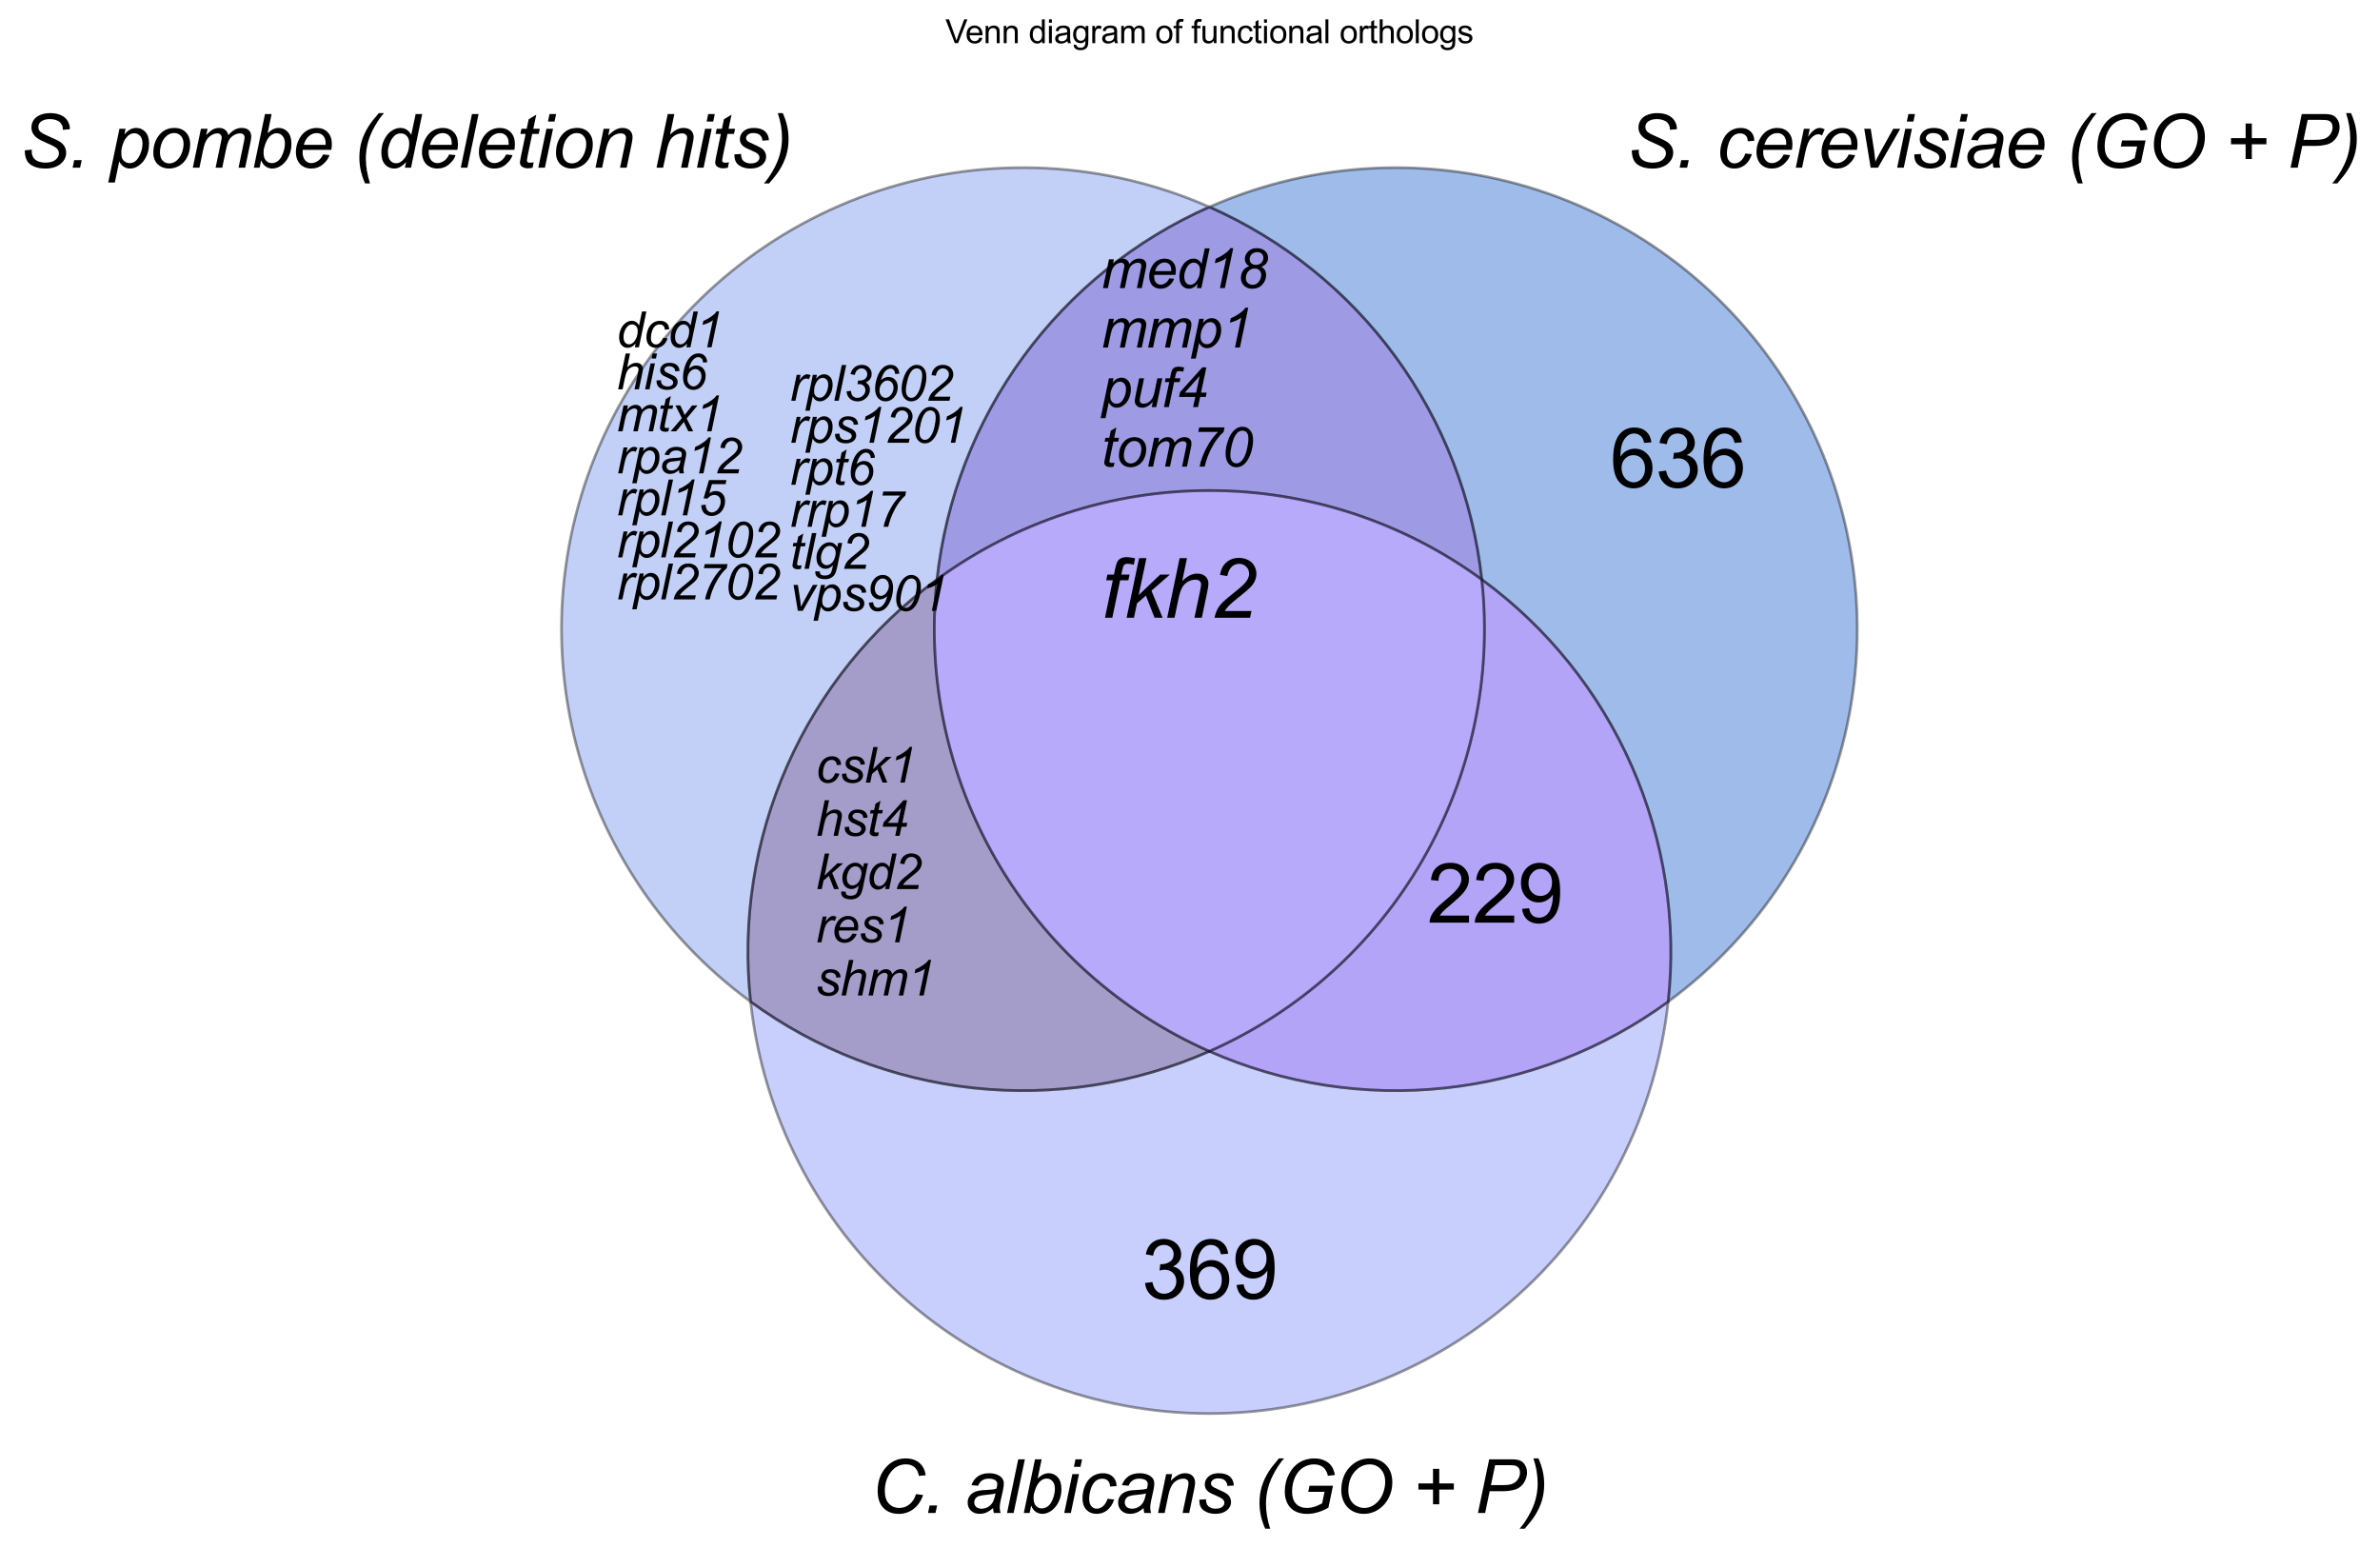 <?xml version="1.0" encoding="utf-8" standalone="no"?>
<!DOCTYPE svg PUBLIC "-//W3C//DTD SVG 1.1//EN"
  "http://www.w3.org/Graphics/SVG/1.1/DTD/svg11.dtd">
<svg xmlns:xlink="http://www.w3.org/1999/xlink" width="878.214pt" height="571.143pt" viewBox="0 0 878.214 571.143" xmlns="http://www.w3.org/2000/svg" version="1.1">
 <defs>
  <style type="text/css">*{stroke-linejoin: round; stroke-linecap: butt}</style>
 </defs>
 <g id="figure_1">
  <g id="patch_1">
   <path d="M 0 571.143 
L 878.214 571.143 
L 878.214 0 
L 0 0 
z
" style="fill: #ffffff"/>
  </g>
  <g id="axes_1">
   <g id="patch_2">
    <path d="M 446.26 76.376 
C 407.858 59.417 364.51 57.244 324.605 70.277 
C 284.7 83.309 250.99 110.649 230 147.004 
C 209.011 183.359 202.189 226.223 210.855 267.298 
C 219.52 308.373 243.077 344.827 276.964 369.605 
C 273.75 339.889 278.415 309.845 290.49 282.503 
C 302.564 255.162 321.627 231.476 345.754 213.834 
C 348.968 184.119 359.95 155.767 377.591 131.64 
C 395.232 107.513 418.919 88.45 446.26 76.376 
" clip-path="url(#pd8d9e40fc2)" style="fill: #678aec; opacity: 0.4; stroke: #000000; stroke-linejoin: miter"/>
   </g>
   <g id="patch_3">
    <path d="M 446.26 76.376 
C 473.601 88.45 497.288 107.513 514.929 131.64 
C 532.57 155.767 543.552 184.119 546.766 213.834 
C 570.893 231.476 589.956 255.162 602.03 282.503 
C 614.104 309.845 618.77 339.889 615.556 369.605 
C 649.443 344.827 672.999 308.373 681.665 267.298 
C 690.331 226.223 683.509 183.359 662.519 147.004 
C 641.53 110.649 607.82 83.309 567.915 70.277 
C 528.01 57.244 484.661 59.417 446.26 76.376 
" clip-path="url(#pd8d9e40fc2)" style="fill: #1057cb; opacity: 0.4; stroke: #000000; stroke-linejoin: miter"/>
   </g>
   <g id="patch_4">
    <path d="M 446.26 76.376 
C 418.919 88.45 395.232 107.513 377.591 131.64 
C 359.95 155.767 348.968 184.119 345.754 213.834 
C 374.92 192.509 410.129 181.01 446.26 181.01 
C 482.39 181.01 517.6 192.509 546.766 213.834 
C 543.552 184.119 532.57 155.767 514.929 131.64 
C 497.288 107.513 473.601 88.45 446.26 76.376 
" clip-path="url(#pd8d9e40fc2)" style="fill: #0d05bd; opacity: 0.4; stroke: #000000; stroke-linejoin: miter"/>
   </g>
   <g id="patch_5">
    <path d="M 276.964 369.605 
C 281.478 411.341 301.27 449.968 332.51 478.01 
C 363.749 506.053 404.281 521.577 446.26 521.577 
C 488.239 521.577 528.771 506.053 560.01 478.01 
C 591.249 449.968 611.041 411.341 615.556 369.605 
C 591.428 387.246 563.076 398.228 533.361 401.442 
C 503.646 404.656 473.601 399.99 446.26 387.916 
C 418.919 399.99 388.874 404.656 359.159 401.442 
C 329.443 398.228 301.091 387.246 276.964 369.605 
" clip-path="url(#pd8d9e40fc2)" style="fill: #7787fb; opacity: 0.4; stroke: #000000; stroke-linejoin: miter"/>
   </g>
   <g id="patch_6">
    <path d="M 276.964 369.605 
C 301.091 387.246 329.443 398.228 359.159 401.442 
C 388.874 404.656 418.919 399.99 446.26 387.916 
C 413.209 373.32 385.645 348.577 367.58 317.287 
C 349.515 285.998 341.869 249.755 345.754 213.834 
C 321.627 231.476 302.564 255.162 290.49 282.503 
C 278.415 309.845 273.75 339.889 276.964 369.605 
" clip-path="url(#pd8d9e40fc2)" style="fill: #1c0c7c; opacity: 0.4; stroke: #000000; stroke-linejoin: miter"/>
   </g>
   <g id="patch_7">
    <path d="M 546.766 213.834 
C 550.651 249.755 543.005 285.998 524.94 317.287 
C 506.874 348.577 479.311 373.32 446.26 387.916 
C 473.601 399.99 503.646 404.656 533.361 401.442 
C 563.076 398.228 591.428 387.246 615.556 369.605 
C 618.77 339.889 614.104 309.845 602.03 282.503 
C 589.956 255.162 570.893 231.476 546.766 213.834 
" clip-path="url(#pd8d9e40fc2)" style="fill: #421cec; opacity: 0.4; stroke: #000000; stroke-linejoin: miter"/>
   </g>
   <g id="patch_8">
    <path d="M 345.754 213.834 
C 341.869 249.755 349.515 285.998 367.58 317.287 
C 385.645 348.577 413.209 373.32 446.26 387.916 
C 479.311 373.32 506.874 348.577 524.94 317.287 
C 543.005 285.998 550.651 249.755 546.766 213.834 
C 517.6 192.509 482.39 181.01 446.26 181.01 
C 410.129 181.01 374.92 192.509 345.754 213.834 
" clip-path="url(#pd8d9e40fc2)" style="fill: #4c2cf4; opacity: 0.4; stroke: #000000; stroke-linejoin: miter"/>
   </g>
   <g id="text_1">
    <!-- 636 -->
    <g transform="translate(594.093 179.818) scale(0.3 -0.3)">
     <defs>
      <path id="ArialMT-36" d="M 3184 3459 
L 2625 3416 
Q 2550 3747 2413 3897 
Q 2184 4138 1850 4138 
Q 1581 4138 1378 3988 
Q 1113 3794 959 3422 
Q 806 3050 800 2363 
Q 1003 2672 1297 2822 
Q 1591 2972 1913 2972 
Q 2475 2972 2870 2558 
Q 3266 2144 3266 1488 
Q 3266 1056 3080 686 
Q 2894 316 2569 119 
Q 2244 -78 1831 -78 
Q 1128 -78 684 439 
Q 241 956 241 2144 
Q 241 3472 731 4075 
Q 1159 4600 1884 4600 
Q 2425 4600 2770 4297 
Q 3116 3994 3184 3459 
z
M 888 1484 
Q 888 1194 1011 928 
Q 1134 663 1356 523 
Q 1578 384 1822 384 
Q 2178 384 2434 671 
Q 2691 959 2691 1453 
Q 2691 1928 2437 2201 
Q 2184 2475 1800 2475 
Q 1419 2475 1153 2201 
Q 888 1928 888 1484 
z
" transform="scale(0.016)"/>
      <path id="ArialMT-33" d="M 269 1209 
L 831 1284 
Q 928 806 1161 595 
Q 1394 384 1728 384 
Q 2125 384 2398 659 
Q 2672 934 2672 1341 
Q 2672 1728 2419 1979 
Q 2166 2231 1775 2231 
Q 1616 2231 1378 2169 
L 1441 2663 
Q 1497 2656 1531 2656 
Q 1891 2656 2178 2843 
Q 2466 3031 2466 3422 
Q 2466 3731 2256 3934 
Q 2047 4138 1716 4138 
Q 1388 4138 1169 3931 
Q 950 3725 888 3313 
L 325 3413 
Q 428 3978 793 4289 
Q 1159 4600 1703 4600 
Q 2078 4600 2393 4439 
Q 2709 4278 2876 4000 
Q 3044 3722 3044 3409 
Q 3044 3113 2884 2869 
Q 2725 2625 2413 2481 
Q 2819 2388 3044 2092 
Q 3269 1797 3269 1353 
Q 3269 753 2831 336 
Q 2394 -81 1725 -81 
Q 1122 -81 723 278 
Q 325 638 269 1209 
z
" transform="scale(0.016)"/>
     </defs>
     <use xlink:href="#ArialMT-36"/>
     <use xlink:href="#ArialMT-33" x="55.615"/>
     <use xlink:href="#ArialMT-36" x="111.23"/>
    </g>
   </g>
   <g id="text_2">
    <!-- 369 -->
    <g transform="translate(421.236 479.216) scale(0.3 -0.3)">
     <defs>
      <path id="ArialMT-39" d="M 350 1059 
L 891 1109 
Q 959 728 1153 556 
Q 1347 384 1650 384 
Q 1909 384 2104 503 
Q 2300 622 2425 820 
Q 2550 1019 2634 1356 
Q 2719 1694 2719 2044 
Q 2719 2081 2716 2156 
Q 2547 1888 2255 1720 
Q 1963 1553 1622 1553 
Q 1053 1553 659 1965 
Q 266 2378 266 3053 
Q 266 3750 677 4175 
Q 1088 4600 1706 4600 
Q 2153 4600 2523 4359 
Q 2894 4119 3086 3673 
Q 3278 3228 3278 2384 
Q 3278 1506 3087 986 
Q 2897 466 2520 194 
Q 2144 -78 1638 -78 
Q 1100 -78 759 220 
Q 419 519 350 1059 
z
M 2653 3081 
Q 2653 3566 2395 3850 
Q 2138 4134 1775 4134 
Q 1400 4134 1122 3828 
Q 844 3522 844 3034 
Q 844 2597 1108 2323 
Q 1372 2050 1759 2050 
Q 2150 2050 2401 2323 
Q 2653 2597 2653 3081 
z
" transform="scale(0.016)"/>
     </defs>
     <use xlink:href="#ArialMT-33"/>
     <use xlink:href="#ArialMT-36" x="55.615"/>
     <use xlink:href="#ArialMT-39" x="111.23"/>
    </g>
   </g>
   <g id="text_3">
    <!-- 229 -->
    <g transform="translate(526.59 340.443) scale(0.3 -0.3)">
     <defs>
      <path id="ArialMT-32" d="M 3222 541 
L 3222 0 
L 194 0 
Q 188 203 259 391 
Q 375 700 629 1000 
Q 884 1300 1366 1694 
Q 2113 2306 2375 2664 
Q 2638 3022 2638 3341 
Q 2638 3675 2398 3904 
Q 2159 4134 1775 4134 
Q 1369 4134 1125 3890 
Q 881 3647 878 3216 
L 300 3275 
Q 359 3922 746 4261 
Q 1134 4600 1788 4600 
Q 2447 4600 2831 4234 
Q 3216 3869 3216 3328 
Q 3216 3053 3103 2787 
Q 2991 2522 2730 2228 
Q 2469 1934 1863 1422 
Q 1356 997 1212 845 
Q 1069 694 975 541 
L 3222 541 
z
" transform="scale(0.016)"/>
     </defs>
     <use xlink:href="#ArialMT-32"/>
     <use xlink:href="#ArialMT-32" x="55.615"/>
     <use xlink:href="#ArialMT-39" x="111.23"/>
    </g>
   </g>
   <g id="text_4">
    <!-- S. pombe (deletion hits) -->
    <g transform="translate(7.2 61.863) scale(0.27 -0.27)">
     <defs>
      <path id="Arial-ItalicMT-53" d="M 450 1481 
L 1050 1538 
L 1044 1378 
Q 1044 1113 1166 892 
Q 1288 672 1569 551 
Q 1850 431 2238 431 
Q 2788 431 3077 672 
Q 3366 913 3366 1222 
Q 3366 1438 3213 1616 
Q 3056 1791 2359 2091 
Q 1819 2325 1622 2450 
Q 1313 2653 1166 2892 
Q 1019 3131 1019 3438 
Q 1019 3791 1212 4075 
Q 1406 4359 1779 4509 
Q 2153 4659 2622 4659 
Q 3181 4659 3565 4471 
Q 3950 4284 4123 3971 
Q 4297 3659 4297 3375 
Q 4297 3347 4294 3281 
L 3703 3234 
Q 3703 3428 3669 3538 
Q 3606 3728 3475 3859 
Q 3344 3991 3114 4070 
Q 2884 4150 2600 4150 
Q 2100 4150 1822 3925 
Q 1609 3753 1609 3469 
Q 1609 3300 1696 3167 
Q 1784 3034 2013 2906 
Q 2175 2816 2784 2547 
Q 3278 2328 3466 2203 
Q 3716 2038 3850 1802 
Q 3984 1566 3984 1266 
Q 3984 894 3757 580 
Q 3531 266 3131 94 
Q 2731 -78 2216 -78 
Q 1438 -78 945 261 
Q 453 600 450 1481 
z
" transform="scale(0.016)"/>
      <path id="Arial-ItalicMT-2e" d="M 369 0 
L 503 641 
L 1144 641 
L 1006 0 
L 369 0 
z
" transform="scale(0.016)"/>
      <path id="Arial-ItalicMT-20" transform="scale(0.016)"/>
      <path id="Arial-ItalicMT-70" d="M -66 -1272 
L 894 3319 
L 1416 3319 
L 1319 2856 
Q 1609 3159 1839 3276 
Q 2069 3394 2325 3394 
Q 2800 3394 3112 3048 
Q 3425 2703 3425 2059 
Q 3425 1541 3253 1114 
Q 3081 688 2831 428 
Q 2581 169 2325 47 
Q 2069 -75 1800 -75 
Q 1203 -75 875 531 
L 500 -1272 
L -66 -1272 
z
M 1053 1356 
Q 1053 984 1106 841 
Q 1184 638 1362 513 
Q 1541 388 1775 388 
Q 2263 388 2563 936 
Q 2863 1484 2863 2056 
Q 2863 2478 2661 2708 
Q 2459 2938 2159 2938 
Q 1944 2938 1759 2823 
Q 1575 2709 1417 2482 
Q 1259 2256 1156 1928 
Q 1053 1600 1053 1356 
z
" transform="scale(0.016)"/>
      <path id="Arial-ItalicMT-6f" d="M 313 1259 
Q 313 2231 884 2869 
Q 1356 3394 2122 3394 
Q 2722 3394 3089 3019 
Q 3456 2644 3456 2006 
Q 3456 1434 3225 942 
Q 2994 450 2567 187 
Q 2141 -75 1669 -75 
Q 1281 -75 964 90 
Q 647 256 480 559 
Q 313 863 313 1259 
z
M 878 1316 
Q 878 847 1103 605 
Q 1328 363 1675 363 
Q 1856 363 2034 436 
Q 2213 509 2366 659 
Q 2519 809 2626 1001 
Q 2734 1194 2800 1416 
Q 2897 1725 2897 2009 
Q 2897 2459 2670 2707 
Q 2444 2956 2100 2956 
Q 1834 2956 1615 2829 
Q 1397 2703 1220 2459 
Q 1044 2216 961 1892 
Q 878 1569 878 1316 
z
" transform="scale(0.016)"/>
      <path id="Arial-ItalicMT-6d" d="M 209 0 
L 903 3319 
L 1469 3319 
L 1353 2772 
Q 1669 3125 1917 3259 
Q 2166 3394 2456 3394 
Q 2766 3394 2973 3230 
Q 3181 3066 3247 2772 
Q 3500 3084 3779 3239 
Q 4059 3394 4369 3394 
Q 4784 3394 4992 3197 
Q 5200 3000 5200 2644 
Q 5200 2491 5128 2138 
L 4681 0 
L 4116 0 
L 4572 2194 
Q 4631 2463 4631 2578 
Q 4631 2741 4528 2834 
Q 4425 2928 4238 2928 
Q 3984 2928 3721 2775 
Q 3459 2622 3314 2373 
Q 3169 2125 3059 1609 
L 2722 0 
L 2156 0 
L 2625 2241 
Q 2675 2469 2675 2566 
Q 2675 2728 2573 2828 
Q 2472 2928 2309 2928 
Q 2069 2928 1805 2775 
Q 1541 2622 1375 2348 
Q 1209 2075 1103 1569 
L 775 0 
L 209 0 
z
" transform="scale(0.016)"/>
      <path id="Arial-ItalicMT-62" d="M 213 0 
L 1169 4581 
L 1734 4581 
L 1394 2944 
Q 1663 3191 1881 3292 
Q 2100 3394 2338 3394 
Q 2803 3394 3114 3047 
Q 3425 2700 3425 2038 
Q 3425 1597 3300 1231 
Q 3175 866 2990 617 
Q 2806 369 2609 220 
Q 2413 72 2206 -1 
Q 2000 -75 1809 -75 
Q 1481 -75 1231 98 
Q 981 272 841 628 
L 709 0 
L 213 0 
z
M 1050 1363 
L 1047 1256 
Q 1047 831 1250 609 
Q 1453 388 1756 388 
Q 2053 388 2301 595 
Q 2550 803 2709 1243 
Q 2869 1684 2869 2056 
Q 2869 2475 2667 2706 
Q 2466 2938 2169 2938 
Q 1863 2938 1606 2702 
Q 1350 2466 1178 1975 
Q 1050 1609 1050 1363 
z
" transform="scale(0.016)"/>
      <path id="Arial-ItalicMT-65" d="M 2650 1128 
L 3200 1072 
Q 3081 663 2654 294 
Q 2228 -75 1638 -75 
Q 1269 -75 961 95 
Q 653 266 492 591 
Q 331 916 331 1331 
Q 331 1875 582 2386 
Q 834 2897 1234 3145 
Q 1634 3394 2100 3394 
Q 2694 3394 3048 3025 
Q 3403 2656 3403 2019 
Q 3403 1775 3359 1519 
L 916 1519 
Q 903 1422 903 1344 
Q 903 878 1117 633 
Q 1331 388 1641 388 
Q 1931 388 2212 578 
Q 2494 769 2650 1128 
z
M 1006 1950 
L 2869 1950 
Q 2872 2038 2872 2075 
Q 2872 2500 2659 2726 
Q 2447 2953 2113 2953 
Q 1750 2953 1451 2703 
Q 1153 2453 1006 1950 
z
" transform="scale(0.016)"/>
      <path id="Arial-ItalicMT-28" d="M 1031 -1347 
Q 541 -272 541 863 
Q 541 1619 739 2270 
Q 938 2922 1344 3559 
Q 1613 3984 2203 4659 
L 2644 4659 
Q 2278 4269 1870 3559 
Q 1463 2850 1278 2165 
Q 1094 1481 1094 791 
Q 1094 -241 1453 -1347 
L 1031 -1347 
z
" transform="scale(0.016)"/>
      <path id="Arial-ItalicMT-64" d="M 2450 481 
Q 1966 -75 1438 -75 
Q 966 -75 652 273 
Q 338 622 338 1284 
Q 338 1891 586 2392 
Q 834 2894 1207 3144 
Q 1581 3394 1956 3394 
Q 2575 3394 2891 2797 
L 3266 4581 
L 3828 4581 
L 2872 0 
L 2350 0 
L 2450 481 
z
M 900 1391 
Q 900 1044 969 844 
Q 1038 644 1203 511 
Q 1369 378 1600 378 
Q 1984 378 2297 778 
Q 2716 1309 2716 2091 
Q 2716 2484 2509 2706 
Q 2303 2928 1991 2928 
Q 1788 2928 1620 2837 
Q 1453 2747 1289 2530 
Q 1125 2313 1012 1978 
Q 900 1644 900 1391 
z
" transform="scale(0.016)"/>
      <path id="Arial-ItalicMT-6c" d="M 169 0 
L 1125 4581 
L 1691 4581 
L 734 0 
L 169 0 
z
" transform="scale(0.016)"/>
      <path id="Arial-ItalicMT-74" d="M 1534 459 
L 1441 -3 
Q 1238 -56 1047 -56 
Q 709 -56 509 109 
Q 359 234 359 450 
Q 359 559 441 953 
L 844 2881 
L 397 2881 
L 488 3319 
L 934 3319 
L 1106 4134 
L 1753 4525 
L 1500 3319 
L 2056 3319 
L 1963 2881 
L 1409 2881 
L 1025 1047 
Q 953 697 953 628 
Q 953 528 1011 475 
Q 1069 422 1200 422 
Q 1388 422 1534 459 
z
" transform="scale(0.016)"/>
      <path id="Arial-ItalicMT-69" d="M 1016 3941 
L 1150 4581 
L 1713 4581 
L 1578 3941 
L 1016 3941 
z
M 191 0 
L 884 3319 
L 1450 3319 
L 756 0 
L 191 0 
z
" transform="scale(0.016)"/>
      <path id="Arial-ItalicMT-6e" d="M 213 0 
L 906 3319 
L 1419 3319 
L 1297 2741 
Q 1631 3081 1922 3237 
Q 2213 3394 2516 3394 
Q 2919 3394 3148 3175 
Q 3378 2956 3378 2591 
Q 3378 2406 3297 2009 
L 2875 0 
L 2309 0 
L 2750 2103 
Q 2816 2409 2816 2556 
Q 2816 2722 2702 2825 
Q 2588 2928 2372 2928 
Q 1938 2928 1598 2615 
Q 1259 2303 1100 1544 
L 778 0 
L 213 0 
z
" transform="scale(0.016)"/>
      <path id="Arial-ItalicMT-68" d="M 213 0 
L 1169 4581 
L 1734 4581 
L 1369 2822 
Q 1684 3128 1956 3261 
Q 2228 3394 2516 3394 
Q 2928 3394 3156 3176 
Q 3384 2959 3384 2603 
Q 3384 2428 3284 1959 
L 2875 0 
L 2309 0 
L 2731 2009 
Q 2822 2447 2822 2559 
Q 2822 2722 2709 2825 
Q 2597 2928 2384 2928 
Q 2078 2928 1800 2767 
Q 1522 2606 1364 2326 
Q 1206 2047 1075 1425 
L 778 0 
L 213 0 
z
" transform="scale(0.016)"/>
      <path id="Arial-ItalicMT-73" d="M 266 1134 
L 831 1169 
Q 831 925 906 753 
Q 981 581 1182 472 
Q 1384 363 1653 363 
Q 2028 363 2215 513 
Q 2403 663 2403 866 
Q 2403 1013 2291 1144 
Q 2175 1275 1726 1467 
Q 1278 1659 1153 1738 
Q 944 1866 837 2039 
Q 731 2213 731 2438 
Q 731 2831 1043 3112 
Q 1356 3394 1919 3394 
Q 2544 3394 2870 3105 
Q 3197 2816 3209 2344 
L 2656 2306 
Q 2644 2606 2444 2781 
Q 2244 2956 1878 2956 
Q 1584 2956 1421 2822 
Q 1259 2688 1259 2531 
Q 1259 2375 1400 2256 
Q 1494 2175 1884 2006 
Q 2534 1725 2703 1563 
Q 2972 1303 2972 931 
Q 2972 684 2820 446 
Q 2669 209 2358 67 
Q 2047 -75 1625 -75 
Q 1050 -75 647 209 
Q 244 494 266 1134 
z
" transform="scale(0.016)"/>
      <path id="Arial-ItalicMT-29" d="M 1269 4659 
Q 1763 3584 1763 2453 
Q 1763 1694 1564 1044 
Q 1366 394 959 -247 
Q 688 -672 100 -1347 
L -341 -1347 
Q 22 -953 431 -243 
Q 841 466 1023 1148 
Q 1206 1831 1206 2525 
Q 1206 3556 847 4659 
L 1269 4659 
z
" transform="scale(0.016)"/>
     </defs>
     <use xlink:href="#Arial-ItalicMT-53"/>
     <use xlink:href="#Arial-ItalicMT-2e" x="66.699"/>
     <use xlink:href="#Arial-ItalicMT-20" x="94.482"/>
     <use xlink:href="#Arial-ItalicMT-70" x="122.266"/>
     <use xlink:href="#Arial-ItalicMT-6f" x="177.881"/>
     <use xlink:href="#Arial-ItalicMT-6d" x="233.496"/>
     <use xlink:href="#Arial-ItalicMT-62" x="316.797"/>
     <use xlink:href="#Arial-ItalicMT-65" x="372.412"/>
     <use xlink:href="#Arial-ItalicMT-20" x="428.027"/>
     <use xlink:href="#Arial-ItalicMT-28" x="455.811"/>
     <use xlink:href="#Arial-ItalicMT-64" x="489.111"/>
     <use xlink:href="#Arial-ItalicMT-65" x="544.727"/>
     <use xlink:href="#Arial-ItalicMT-6c" x="600.342"/>
     <use xlink:href="#Arial-ItalicMT-65" x="622.559"/>
     <use xlink:href="#Arial-ItalicMT-74" x="678.174"/>
     <use xlink:href="#Arial-ItalicMT-69" x="705.957"/>
     <use xlink:href="#Arial-ItalicMT-6f" x="728.174"/>
     <use xlink:href="#Arial-ItalicMT-6e" x="783.789"/>
     <use xlink:href="#Arial-ItalicMT-20" x="839.404"/>
     <use xlink:href="#Arial-ItalicMT-68" x="867.188"/>
     <use xlink:href="#Arial-ItalicMT-69" x="922.803"/>
     <use xlink:href="#Arial-ItalicMT-74" x="945.02"/>
     <use xlink:href="#Arial-ItalicMT-73" x="972.803"/>
     <use xlink:href="#Arial-ItalicMT-29" x="1022.803"/>
    </g>
   </g>
   <g id="text_5">
    <!-- S. cerevisiae (GO + P) -->
    <g transform="translate(600.191 61.863) scale(0.27 -0.27)">
     <defs>
      <path id="Arial-ItalicMT-63" d="M 2503 1209 
L 3069 1150 
Q 2856 528 2464 226 
Q 2072 -75 1572 -75 
Q 1031 -75 695 275 
Q 359 625 359 1253 
Q 359 1797 575 2322 
Q 791 2847 1192 3120 
Q 1594 3394 2109 3394 
Q 2644 3394 2956 3092 
Q 3269 2791 3269 2294 
L 2713 2256 
Q 2709 2572 2529 2750 
Q 2350 2928 2056 2928 
Q 1716 2928 1466 2712 
Q 1216 2497 1073 2058 
Q 931 1619 931 1213 
Q 931 788 1118 575 
Q 1306 363 1581 363 
Q 1856 363 2107 572 
Q 2359 781 2503 1209 
z
" transform="scale(0.016)"/>
      <path id="Arial-ItalicMT-72" d="M 213 0 
L 906 3319 
L 1406 3319 
L 1266 2641 
Q 1522 3025 1767 3209 
Q 2013 3394 2269 3394 
Q 2438 3394 2684 3272 
L 2453 2747 
Q 2306 2853 2131 2853 
Q 1834 2853 1521 2522 
Q 1209 2191 1031 1331 
L 750 0 
L 213 0 
z
" transform="scale(0.016)"/>
      <path id="Arial-ItalicMT-76" d="M 1050 0 
L 506 3319 
L 1056 3319 
L 1341 1491 
Q 1388 1191 1456 513 
Q 1619 866 1872 1322 
L 2981 3319 
L 3578 3319 
L 1678 0 
L 1050 0 
z
" transform="scale(0.016)"/>
      <path id="Arial-ItalicMT-61" d="M 2450 413 
Q 2156 159 1884 42 
Q 1613 -75 1303 -75 
Q 844 -75 562 195 
Q 281 466 281 888 
Q 281 1166 407 1380 
Q 534 1594 743 1723 
Q 953 1853 1256 1909 
Q 1447 1947 1980 1969 
Q 2513 1991 2744 2081 
Q 2809 2313 2809 2466 
Q 2809 2663 2666 2775 
Q 2469 2931 2091 2931 
Q 1734 2931 1507 2773 
Q 1281 2616 1178 2325 
L 606 2375 
Q 781 2869 1161 3131 
Q 1541 3394 2119 3394 
Q 2734 3394 3094 3100 
Q 3369 2881 3369 2531 
Q 3369 2266 3291 1916 
L 3106 1091 
Q 3019 697 3019 450 
Q 3019 294 3088 0 
L 2516 0 
Q 2469 163 2450 413 
z
M 2659 1681 
Q 2541 1634 2405 1609 
Q 2269 1584 1950 1556 
Q 1456 1513 1253 1445 
Q 1050 1378 947 1231 
Q 844 1084 844 906 
Q 844 669 1008 516 
Q 1172 363 1475 363 
Q 1756 363 2015 511 
Q 2275 659 2425 925 
Q 2575 1191 2659 1681 
z
" transform="scale(0.016)"/>
      <path id="Arial-ItalicMT-47" d="M 2622 1806 
L 2731 2325 
L 4738 2325 
L 4347 459 
Q 3969 222 3484 72 
Q 3000 -78 2531 -78 
Q 1531 -78 1038 525 
Q 622 1034 622 1834 
Q 622 2659 986 3336 
Q 1350 4013 1904 4336 
Q 2459 4659 3138 4659 
Q 3625 4659 4012 4482 
Q 4400 4306 4606 4011 
Q 4813 3716 4903 3241 
L 4303 3175 
Q 4206 3647 3901 3898 
Q 3597 4150 3119 4150 
Q 2622 4150 2190 3879 
Q 1759 3609 1501 3064 
Q 1244 2519 1244 1825 
Q 1244 1134 1584 781 
Q 1925 428 2525 428 
Q 3122 428 3809 822 
L 4016 1806 
L 2622 1806 
z
" transform="scale(0.016)"/>
      <path id="Arial-ItalicMT-4f" d="M 584 1919 
Q 584 3144 1292 3901 
Q 2000 4659 3009 4659 
Q 3866 4659 4405 4101 
Q 4944 3544 4944 2606 
Q 4944 1938 4672 1366 
Q 4469 938 4159 627 
Q 3850 316 3497 147 
Q 3028 -78 2503 -78 
Q 1953 -78 1501 184 
Q 1050 447 817 917 
Q 584 1388 584 1919 
z
M 1188 1888 
Q 1188 1484 1355 1146 
Q 1522 809 1853 618 
Q 2184 428 2550 428 
Q 2903 428 3222 595 
Q 3541 763 3792 1061 
Q 4044 1359 4189 1795 
Q 4334 2231 4334 2653 
Q 4334 3338 3951 3744 
Q 3569 4150 3006 4150 
Q 2288 4150 1738 3536 
Q 1188 2922 1188 1888 
z
" transform="scale(0.016)"/>
      <path id="Arial-ItalicMT-2b" d="M 1822 741 
L 1822 1997 
L 575 1997 
L 575 2522 
L 1822 2522 
L 1822 3769 
L 2353 3769 
L 2353 2522 
L 3600 2522 
L 3600 1997 
L 2353 1997 
L 2353 741 
L 1822 741 
z
" transform="scale(0.016)"/>
      <path id="Arial-ItalicMT-50" d="M 275 0 
L 1234 4581 
L 3147 4581 
Q 3644 4581 3892 4467 
Q 4141 4353 4303 4076 
Q 4466 3800 4466 3456 
Q 4466 3172 4350 2878 
Q 4234 2584 4057 2393 
Q 3881 2203 3700 2106 
Q 3519 2009 3313 1963 
Q 2872 1859 2422 1859 
L 1275 1859 
L 888 0 
L 275 0 
z
M 1384 2378 
L 2394 2378 
Q 2981 2378 3256 2504 
Q 3531 2631 3697 2890 
Q 3863 3150 3863 3441 
Q 3863 3666 3775 3808 
Q 3688 3950 3528 4017 
Q 3369 4084 2916 4084 
L 1741 4084 
L 1384 2378 
z
" transform="scale(0.016)"/>
     </defs>
     <use xlink:href="#Arial-ItalicMT-53"/>
     <use xlink:href="#Arial-ItalicMT-2e" x="66.699"/>
     <use xlink:href="#Arial-ItalicMT-20" x="94.482"/>
     <use xlink:href="#Arial-ItalicMT-63" x="122.266"/>
     <use xlink:href="#Arial-ItalicMT-65" x="172.266"/>
     <use xlink:href="#Arial-ItalicMT-72" x="227.881"/>
     <use xlink:href="#Arial-ItalicMT-65" x="261.182"/>
     <use xlink:href="#Arial-ItalicMT-76" x="316.797"/>
     <use xlink:href="#Arial-ItalicMT-69" x="366.797"/>
     <use xlink:href="#Arial-ItalicMT-73" x="389.014"/>
     <use xlink:href="#Arial-ItalicMT-69" x="439.014"/>
     <use xlink:href="#Arial-ItalicMT-61" x="461.23"/>
     <use xlink:href="#Arial-ItalicMT-65" x="516.846"/>
     <use xlink:href="#Arial-ItalicMT-20" x="572.461"/>
     <use xlink:href="#Arial-ItalicMT-28" x="600.244"/>
     <use xlink:href="#Arial-ItalicMT-47" x="633.545"/>
     <use xlink:href="#Arial-ItalicMT-4f" x="711.328"/>
     <use xlink:href="#Arial-ItalicMT-20" x="789.111"/>
     <use xlink:href="#Arial-ItalicMT-2b" x="816.895"/>
     <use xlink:href="#Arial-ItalicMT-20" x="875.293"/>
     <use xlink:href="#Arial-ItalicMT-50" x="903.076"/>
     <use xlink:href="#Arial-ItalicMT-29" x="969.775"/>
    </g>
   </g>
   <g id="text_6">
    <!-- C. albicans (GO + P) -->
    <g transform="translate(321.349 558.26) scale(0.27 -0.27)">
     <defs>
      <path id="Arial-ItalicMT-43" d="M 3859 1613 
L 4466 1528 
Q 4178 734 3628 328 
Q 3078 -78 2394 -78 
Q 1559 -78 1070 431 
Q 581 941 581 1891 
Q 581 3128 1325 3938 
Q 1988 4659 2972 4659 
Q 3700 4659 4151 4268 
Q 4603 3878 4675 3219 
L 4103 3166 
Q 4013 3663 3730 3908 
Q 3447 4153 3000 4153 
Q 2159 4153 1641 3406 
Q 1191 2763 1191 1878 
Q 1191 1172 1537 800 
Q 1884 428 2441 428 
Q 2916 428 3300 737 
Q 3684 1047 3859 1613 
z
" transform="scale(0.016)"/>
     </defs>
     <use xlink:href="#Arial-ItalicMT-43"/>
     <use xlink:href="#Arial-ItalicMT-2e" x="72.217"/>
     <use xlink:href="#Arial-ItalicMT-20" x="100"/>
     <use xlink:href="#Arial-ItalicMT-61" x="127.783"/>
     <use xlink:href="#Arial-ItalicMT-6c" x="183.398"/>
     <use xlink:href="#Arial-ItalicMT-62" x="205.615"/>
     <use xlink:href="#Arial-ItalicMT-69" x="261.23"/>
     <use xlink:href="#Arial-ItalicMT-63" x="283.447"/>
     <use xlink:href="#Arial-ItalicMT-61" x="333.447"/>
     <use xlink:href="#Arial-ItalicMT-6e" x="389.062"/>
     <use xlink:href="#Arial-ItalicMT-73" x="444.678"/>
     <use xlink:href="#Arial-ItalicMT-20" x="494.678"/>
     <use xlink:href="#Arial-ItalicMT-28" x="522.461"/>
     <use xlink:href="#Arial-ItalicMT-47" x="555.762"/>
     <use xlink:href="#Arial-ItalicMT-4f" x="633.545"/>
     <use xlink:href="#Arial-ItalicMT-20" x="711.328"/>
     <use xlink:href="#Arial-ItalicMT-2b" x="739.111"/>
     <use xlink:href="#Arial-ItalicMT-20" x="797.51"/>
     <use xlink:href="#Arial-ItalicMT-50" x="825.293"/>
     <use xlink:href="#Arial-ItalicMT-29" x="891.992"/>
    </g>
   </g>
   <g id="text_7">
    <!-- dcd1 -->
    <g transform="translate(227.487 128.143) scale(0.18 -0.18)">
     <defs>
      <path id="Arial-ItalicMT-31" d="M 1541 0 
L 2266 3459 
Q 1797 3091 947 2869 
L 1053 3381 
Q 1475 3550 1886 3822 
Q 2297 4094 2503 4297 
Q 2628 4422 2741 4600 
L 3069 4600 
L 2109 0 
L 1541 0 
z
" transform="scale(0.016)"/>
     </defs>
     <use xlink:href="#Arial-ItalicMT-64"/>
     <use xlink:href="#Arial-ItalicMT-63" x="55.615"/>
     <use xlink:href="#Arial-ItalicMT-64" x="105.615"/>
     <use xlink:href="#Arial-ItalicMT-31" x="161.23"/>
    </g>
   </g>
   <g id="text_8">
    <!-- his6 -->
    <g transform="translate(227.487 143.646) scale(0.18 -0.18)">
     <defs>
      <path id="Arial-ItalicMT-36" d="M 1288 2656 
Q 1525 2853 1761 2951 
Q 1997 3050 2228 3050 
Q 2750 3050 3090 2694 
Q 3431 2338 3431 1734 
Q 3431 956 2925 400 
Q 2488 -78 1863 -78 
Q 1294 -78 914 339 
Q 534 756 534 1528 
Q 534 2219 778 2956 
Q 966 3522 1242 3889 
Q 1519 4256 1830 4428 
Q 2141 4600 2531 4600 
Q 3000 4600 3297 4308 
Q 3594 4016 3634 3472 
L 3109 3422 
Q 3066 3794 2898 3959 
Q 2731 4125 2491 4125 
Q 2238 4125 1981 3928 
Q 1725 3731 1540 3345 
Q 1356 2959 1288 2656 
z
M 1091 1288 
Q 1091 900 1331 636 
Q 1572 372 1875 372 
Q 2088 372 2325 533 
Q 2563 694 2728 1022 
Q 2894 1350 2894 1675 
Q 2894 2094 2664 2345 
Q 2434 2597 2109 2597 
Q 1734 2597 1412 2230 
Q 1091 1863 1091 1288 
z
" transform="scale(0.016)"/>
     </defs>
     <use xlink:href="#Arial-ItalicMT-68"/>
     <use xlink:href="#Arial-ItalicMT-69" x="55.615"/>
     <use xlink:href="#Arial-ItalicMT-73" x="77.832"/>
     <use xlink:href="#Arial-ItalicMT-36" x="127.832"/>
    </g>
   </g>
   <g id="text_9">
    <!-- mtx1 -->
    <g transform="translate(227.487 159.149) scale(0.18 -0.18)">
     <defs>
      <path id="Arial-ItalicMT-78" d="M -9 0 
L 1434 1684 
L 606 3319 
L 1231 3319 
L 1513 2728 
Q 1669 2397 1794 2094 
L 2750 3319 
L 3441 3319 
L 2047 1641 
L 2884 0 
L 2259 0 
L 1928 675 
Q 1822 891 1688 1209 
L 700 0 
L -9 0 
z
" transform="scale(0.016)"/>
     </defs>
     <use xlink:href="#Arial-ItalicMT-6d"/>
     <use xlink:href="#Arial-ItalicMT-74" x="83.301"/>
     <use xlink:href="#Arial-ItalicMT-78" x="111.084"/>
     <use xlink:href="#Arial-ItalicMT-31" x="161.084"/>
    </g>
   </g>
   <g id="text_10">
    <!-- rpa12 -->
    <g transform="translate(227.487 174.653) scale(0.18 -0.18)">
     <defs>
      <path id="Arial-ItalicMT-32" d="M 375 0 
Q 463 409 617 686 
Q 772 963 1028 1211 
Q 1284 1459 2016 2044 
Q 2459 2397 2622 2566 
Q 2856 2809 2963 3044 
Q 3034 3203 3034 3391 
Q 3034 3706 2811 3926 
Q 2588 4147 2263 4147 
Q 1941 4147 1700 3923 
Q 1459 3700 1356 3206 
L 803 3288 
Q 884 3897 1276 4248 
Q 1669 4600 2253 4600 
Q 2644 4600 2961 4437 
Q 3278 4275 3437 3981 
Q 3597 3688 3597 3375 
Q 3597 2919 3272 2497 
Q 3072 2234 2097 1463 
Q 1678 1131 1473 918 
Q 1269 706 1166 519 
L 3216 519 
L 3106 0 
L 375 0 
z
" transform="scale(0.016)"/>
     </defs>
     <use xlink:href="#Arial-ItalicMT-72"/>
     <use xlink:href="#Arial-ItalicMT-70" x="33.301"/>
     <use xlink:href="#Arial-ItalicMT-61" x="88.916"/>
     <use xlink:href="#Arial-ItalicMT-31" x="144.531"/>
     <use xlink:href="#Arial-ItalicMT-32" x="200.146"/>
    </g>
   </g>
   <g id="text_11">
    <!-- rpl15 -->
    <g transform="translate(227.487 190.156) scale(0.18 -0.18)">
     <defs>
      <path id="Arial-ItalicMT-35" d="M 447 1309 
L 1022 1366 
Q 1016 1244 1016 1219 
Q 1016 1013 1120 803 
Q 1225 594 1404 483 
Q 1584 372 1784 372 
Q 2047 372 2319 553 
Q 2591 734 2759 1081 
Q 2928 1428 2928 1769 
Q 2928 2153 2701 2384 
Q 2475 2616 2106 2616 
Q 1859 2616 1639 2497 
Q 1419 2378 1228 2141 
L 734 2175 
L 1425 4519 
L 3663 4519 
L 3553 4000 
L 1813 4000 
L 1469 2834 
Q 1663 2975 1867 3045 
Q 2072 3116 2288 3116 
Q 2813 3116 3150 2769 
Q 3488 2422 3488 1819 
Q 3488 1291 3256 845 
Q 3025 400 2620 161 
Q 2216 -78 1747 -78 
Q 1353 -78 1050 100 
Q 747 278 595 590 
Q 444 903 444 1216 
Q 444 1247 447 1309 
z
" transform="scale(0.016)"/>
     </defs>
     <use xlink:href="#Arial-ItalicMT-72"/>
     <use xlink:href="#Arial-ItalicMT-70" x="33.301"/>
     <use xlink:href="#Arial-ItalicMT-6c" x="88.916"/>
     <use xlink:href="#Arial-ItalicMT-31" x="111.133"/>
     <use xlink:href="#Arial-ItalicMT-35" x="166.748"/>
    </g>
   </g>
   <g id="text_12">
    <!-- rpl2102 -->
    <g transform="translate(227.487 205.659) scale(0.18 -0.18)">
     <defs>
      <path id="Arial-ItalicMT-30" d="M 453 1503 
Q 453 2084 626 2684 
Q 800 3284 1012 3643 
Q 1225 4003 1453 4206 
Q 1681 4409 1901 4504 
Q 2122 4600 2391 4600 
Q 2916 4600 3267 4209 
Q 3619 3819 3619 3081 
Q 3619 2322 3375 1578 
Q 3088 697 2575 256 
Q 2181 -78 1678 -78 
Q 1163 -78 808 326 
Q 453 731 453 1503 
z
M 1000 1359 
Q 1000 938 1141 700 
Q 1331 372 1706 372 
Q 2034 372 2303 669 
Q 2691 1088 2886 1895 
Q 3081 2703 3081 3216 
Q 3081 3709 2892 3928 
Q 2703 4147 2394 4147 
Q 2169 4147 1973 4031 
Q 1778 3916 1600 3634 
Q 1347 3238 1159 2447 
Q 1000 1772 1000 1359 
z
" transform="scale(0.016)"/>
     </defs>
     <use xlink:href="#Arial-ItalicMT-72"/>
     <use xlink:href="#Arial-ItalicMT-70" x="33.301"/>
     <use xlink:href="#Arial-ItalicMT-6c" x="88.916"/>
     <use xlink:href="#Arial-ItalicMT-32" x="111.133"/>
     <use xlink:href="#Arial-ItalicMT-31" x="166.748"/>
     <use xlink:href="#Arial-ItalicMT-30" x="222.363"/>
     <use xlink:href="#Arial-ItalicMT-32" x="277.979"/>
    </g>
   </g>
   <g id="text_13">
    <!-- rpl2702 -->
    <g transform="translate(227.487 221.162) scale(0.18 -0.18)">
     <defs>
      <path id="Arial-ItalicMT-37" d="M 928 0 
Q 1003 463 1247 1113 
Q 1538 1897 2009 2670 
Q 2481 3444 3059 4000 
L 775 4000 
L 884 4519 
L 3809 4519 
L 3703 4000 
Q 2959 3347 2403 2316 
Q 1756 1125 1519 0 
L 928 0 
z
" transform="scale(0.016)"/>
     </defs>
     <use xlink:href="#Arial-ItalicMT-72"/>
     <use xlink:href="#Arial-ItalicMT-70" x="33.301"/>
     <use xlink:href="#Arial-ItalicMT-6c" x="88.916"/>
     <use xlink:href="#Arial-ItalicMT-32" x="111.133"/>
     <use xlink:href="#Arial-ItalicMT-37" x="166.748"/>
     <use xlink:href="#Arial-ItalicMT-30" x="222.363"/>
     <use xlink:href="#Arial-ItalicMT-32" x="277.979"/>
    </g>
   </g>
   <g id="text_14">
    <!-- rpl3602 -->
    <g transform="translate(291.37 147.873) scale(0.18 -0.18)">
     <defs>
      <path id="Arial-ItalicMT-33" d="M 350 1200 
L 900 1269 
Q 963 788 1177 580 
Q 1391 372 1738 372 
Q 2156 372 2461 672 
Q 2766 972 2766 1359 
Q 2766 1697 2537 1917 
Q 2309 2138 1925 2138 
Q 1881 2138 1744 2125 
L 1841 2597 
Q 1922 2584 1997 2584 
Q 2481 2584 2742 2820 
Q 3003 3056 3003 3400 
Q 3003 3716 2789 3931 
Q 2575 4147 2266 4147 
Q 1963 4147 1720 3926 
Q 1478 3706 1409 3303 
L 853 3416 
Q 991 3981 1381 4290 
Q 1772 4600 2306 4600 
Q 2869 4600 3217 4259 
Q 3566 3919 3566 3422 
Q 3566 3059 3377 2789 
Q 3188 2519 2809 2341 
Q 3078 2181 3211 1956 
Q 3344 1731 3344 1441 
Q 3344 825 2883 373 
Q 2422 -78 1781 -78 
Q 1159 -78 776 270 
Q 394 619 350 1200 
z
" transform="scale(0.016)"/>
     </defs>
     <use xlink:href="#Arial-ItalicMT-72"/>
     <use xlink:href="#Arial-ItalicMT-70" x="33.301"/>
     <use xlink:href="#Arial-ItalicMT-6c" x="88.916"/>
     <use xlink:href="#Arial-ItalicMT-33" x="111.133"/>
     <use xlink:href="#Arial-ItalicMT-36" x="166.748"/>
     <use xlink:href="#Arial-ItalicMT-30" x="222.363"/>
     <use xlink:href="#Arial-ItalicMT-32" x="277.979"/>
    </g>
   </g>
   <g id="text_15">
    <!-- rps1201 -->
    <g transform="translate(291.37 163.376) scale(0.18 -0.18)">
     <use xlink:href="#Arial-ItalicMT-72"/>
     <use xlink:href="#Arial-ItalicMT-70" x="33.301"/>
     <use xlink:href="#Arial-ItalicMT-73" x="88.916"/>
     <use xlink:href="#Arial-ItalicMT-31" x="138.916"/>
     <use xlink:href="#Arial-ItalicMT-32" x="194.531"/>
     <use xlink:href="#Arial-ItalicMT-30" x="250.146"/>
     <use xlink:href="#Arial-ItalicMT-31" x="305.762"/>
    </g>
   </g>
   <g id="text_16">
    <!-- rpt6 -->
    <g transform="translate(291.37 178.879) scale(0.18 -0.18)">
     <use xlink:href="#Arial-ItalicMT-72"/>
     <use xlink:href="#Arial-ItalicMT-70" x="33.301"/>
     <use xlink:href="#Arial-ItalicMT-74" x="88.916"/>
     <use xlink:href="#Arial-ItalicMT-36" x="116.699"/>
    </g>
   </g>
   <g id="text_17">
    <!-- rrp17 -->
    <g transform="translate(291.37 194.382) scale(0.18 -0.18)">
     <use xlink:href="#Arial-ItalicMT-72"/>
     <use xlink:href="#Arial-ItalicMT-72" x="33.301"/>
     <use xlink:href="#Arial-ItalicMT-70" x="66.602"/>
     <use xlink:href="#Arial-ItalicMT-31" x="122.217"/>
     <use xlink:href="#Arial-ItalicMT-37" x="177.832"/>
    </g>
   </g>
   <g id="text_18">
    <!-- tlg2 -->
    <g transform="translate(291.37 209.885) scale(0.18 -0.18)">
     <defs>
      <path id="Arial-ItalicMT-67" d="M 181 -300 
L 753 -353 
Q 747 -547 800 -644 
Q 853 -741 969 -794 
Q 1122 -863 1366 -863 
Q 1878 -863 2103 -597 
Q 2250 -419 2375 178 
L 2431 447 
Q 1991 0 1494 0 
Q 991 0 652 370 
Q 313 741 313 1419 
Q 313 1978 580 2447 
Q 847 2916 1215 3155 
Q 1584 3394 1975 3394 
Q 2628 3394 2981 2775 
L 3094 3319 
L 3613 3319 
L 2944 116 
Q 2834 -413 2656 -708 
Q 2478 -1003 2161 -1165 
Q 1844 -1328 1428 -1328 
Q 1028 -1328 739 -1225 
Q 450 -1122 308 -923 
Q 166 -725 166 -469 
Q 166 -391 181 -300 
z
M 888 1469 
Q 888 1128 953 956 
Q 1047 716 1220 589 
Q 1394 463 1606 463 
Q 1884 463 2159 658 
Q 2434 853 2604 1262 
Q 2775 1672 2775 2044 
Q 2775 2453 2548 2695 
Q 2322 2938 1988 2938 
Q 1781 2938 1587 2827 
Q 1394 2716 1226 2489 
Q 1059 2263 973 1947 
Q 888 1631 888 1469 
z
" transform="scale(0.016)"/>
     </defs>
     <use xlink:href="#Arial-ItalicMT-74"/>
     <use xlink:href="#Arial-ItalicMT-6c" x="27.783"/>
     <use xlink:href="#Arial-ItalicMT-67" x="50"/>
     <use xlink:href="#Arial-ItalicMT-32" x="105.615"/>
    </g>
   </g>
   <g id="text_19">
    <!-- vps901 -->
    <g transform="translate(291.37 225.389) scale(0.18 -0.18)">
     <defs>
      <path id="Arial-ItalicMT-39" d="M 431 1050 
L 963 1103 
Q 1016 719 1181 556 
Q 1347 394 1575 394 
Q 1900 394 2178 675 
Q 2588 1088 2781 1859 
Q 2497 1647 2276 1556 
Q 2056 1466 1825 1466 
Q 1406 1466 1075 1747 
Q 638 2113 638 2797 
Q 638 3572 1144 4125 
Q 1578 4600 2209 4600 
Q 2778 4600 3153 4179 
Q 3528 3759 3528 2991 
Q 3528 2244 3278 1516 
Q 2981 659 2475 253 
Q 2063 -78 1547 -78 
Q 1072 -78 770 217 
Q 469 513 431 1050 
z
M 1184 2863 
Q 1184 2431 1414 2175 
Q 1644 1919 1959 1919 
Q 2194 1919 2425 2078 
Q 2656 2238 2822 2555 
Q 2988 2872 2988 3206 
Q 2988 3469 2878 3694 
Q 2769 3919 2580 4033 
Q 2391 4147 2197 4147 
Q 2009 4147 1828 4047 
Q 1647 3947 1492 3753 
Q 1338 3559 1261 3307 
Q 1184 3056 1184 2863 
z
" transform="scale(0.016)"/>
     </defs>
     <use xlink:href="#Arial-ItalicMT-76"/>
     <use xlink:href="#Arial-ItalicMT-70" x="50"/>
     <use xlink:href="#Arial-ItalicMT-73" x="105.615"/>
     <use xlink:href="#Arial-ItalicMT-39" x="155.615"/>
     <use xlink:href="#Arial-ItalicMT-30" x="211.23"/>
     <use xlink:href="#Arial-ItalicMT-31" x="266.846"/>
    </g>
   </g>
   <g id="text_20">
    <!-- med18 -->
    <g transform="translate(406.333 106.29) scale(0.2 -0.2)">
     <defs>
      <path id="Arial-ItalicMT-38" d="M 1444 2519 
Q 1188 2659 1059 2879 
Q 931 3100 931 3353 
Q 931 3769 1231 4122 
Q 1631 4600 2316 4600 
Q 2919 4600 3266 4276 
Q 3613 3953 3613 3484 
Q 3613 3150 3425 2881 
Q 3238 2613 2838 2453 
Q 3113 2281 3231 2088 
Q 3384 1834 3384 1497 
Q 3384 881 2948 400 
Q 2513 -81 1788 -81 
Q 1209 -81 843 275 
Q 478 631 478 1166 
Q 478 1669 737 2030 
Q 997 2391 1444 2519 
z
M 1488 3328 
Q 1488 3034 1677 2854 
Q 1866 2675 2197 2675 
Q 2584 2675 2826 2911 
Q 3069 3147 3069 3491 
Q 3069 3781 2880 3964 
Q 2691 4147 2359 4147 
Q 2109 4147 1900 4031 
Q 1691 3916 1589 3717 
Q 1488 3519 1488 3328 
z
M 1047 1119 
Q 1047 928 1139 753 
Q 1231 578 1418 475 
Q 1606 372 1847 372 
Q 2306 372 2591 803 
Q 2816 1141 2816 1531 
Q 2816 1850 2608 2053 
Q 2400 2256 2063 2256 
Q 1638 2256 1342 1940 
Q 1047 1625 1047 1119 
z
" transform="scale(0.016)"/>
     </defs>
     <use xlink:href="#Arial-ItalicMT-6d"/>
     <use xlink:href="#Arial-ItalicMT-65" x="83.301"/>
     <use xlink:href="#Arial-ItalicMT-64" x="138.916"/>
     <use xlink:href="#Arial-ItalicMT-31" x="194.531"/>
     <use xlink:href="#Arial-ItalicMT-38" x="250.146"/>
    </g>
   </g>
   <g id="text_21">
    <!-- mmp1 -->
    <g transform="translate(406.333 128.249) scale(0.2 -0.2)">
     <use xlink:href="#Arial-ItalicMT-6d"/>
     <use xlink:href="#Arial-ItalicMT-6d" x="83.301"/>
     <use xlink:href="#Arial-ItalicMT-70" x="166.602"/>
     <use xlink:href="#Arial-ItalicMT-31" x="222.217"/>
    </g>
   </g>
   <g id="text_22">
    <!-- puf4 -->
    <g transform="translate(406.333 150.209) scale(0.2 -0.2)">
     <defs>
      <path id="Arial-ItalicMT-75" d="M 2478 600 
Q 1881 -75 1256 -75 
Q 872 -75 636 145 
Q 400 366 400 684 
Q 400 894 506 1403 
L 906 3319 
L 1472 3319 
L 1028 1197 
Q 972 931 972 784 
Q 972 597 1086 492 
Q 1200 388 1422 388 
Q 1659 388 1886 503 
Q 2113 619 2277 816 
Q 2441 1013 2544 1281 
Q 2613 1453 2703 1884 
L 3003 3319 
L 3569 3319 
L 2875 0 
L 2353 0 
L 2478 600 
z
" transform="scale(0.016)"/>
      <path id="Arial-ItalicMT-66" d="M 291 0 
L 894 2881 
L 388 2881 
L 478 3319 
L 984 3319 
L 1081 3791 
Q 1156 4144 1236 4300 
Q 1316 4456 1495 4557 
Q 1675 4659 1984 4659 
Q 2200 4659 2609 4569 
L 2506 4075 
Q 2219 4150 2025 4150 
Q 1859 4150 1773 4067 
Q 1688 3984 1625 3675 
L 1550 3319 
L 2181 3319 
L 2091 2881 
L 1459 2881 
L 856 0 
L 291 0 
z
" transform="scale(0.016)"/>
      <path id="Arial-ItalicMT-34" d="M 1913 0 
L 2159 1169 
L 291 1169 
L 409 1728 
L 2975 4581 
L 3438 4581 
L 2828 1669 
L 3472 1669 
L 3369 1169 
L 2725 1169 
L 2478 0 
L 1913 0 
z
M 2263 1669 
L 2663 3581 
L 956 1669 
L 2263 1669 
z
" transform="scale(0.016)"/>
     </defs>
     <use xlink:href="#Arial-ItalicMT-70"/>
     <use xlink:href="#Arial-ItalicMT-75" x="55.615"/>
     <use xlink:href="#Arial-ItalicMT-66" x="111.23"/>
     <use xlink:href="#Arial-ItalicMT-34" x="139.014"/>
    </g>
   </g>
   <g id="text_23">
    <!-- tom70 -->
    <g transform="translate(406.333 172.169) scale(0.2 -0.2)">
     <use xlink:href="#Arial-ItalicMT-74"/>
     <use xlink:href="#Arial-ItalicMT-6f" x="27.783"/>
     <use xlink:href="#Arial-ItalicMT-6d" x="83.398"/>
     <use xlink:href="#Arial-ItalicMT-37" x="166.699"/>
     <use xlink:href="#Arial-ItalicMT-30" x="222.314"/>
    </g>
   </g>
   <g id="text_24">
    <!-- csk1 -->
    <g transform="translate(300.979 288.768) scale(0.179 -0.179)">
     <defs>
      <path id="Arial-ItalicMT-6b" d="M 219 0 
L 1178 4581 
L 1741 4581 
L 1147 1741 
L 2797 3319 
L 3544 3319 
L 2128 2081 
L 2984 0 
L 2366 0 
L 1703 1703 
L 1016 1109 
L 784 0 
L 219 0 
z
" transform="scale(0.016)"/>
     </defs>
     <use xlink:href="#Arial-ItalicMT-63"/>
     <use xlink:href="#Arial-ItalicMT-73" x="50"/>
     <use xlink:href="#Arial-ItalicMT-6b" x="100"/>
     <use xlink:href="#Arial-ItalicMT-31" x="150"/>
    </g>
   </g>
   <g id="text_25">
    <!-- hst4 -->
    <g transform="translate(300.979 308.41) scale(0.179 -0.179)">
     <use xlink:href="#Arial-ItalicMT-68"/>
     <use xlink:href="#Arial-ItalicMT-73" x="55.615"/>
     <use xlink:href="#Arial-ItalicMT-74" x="105.615"/>
     <use xlink:href="#Arial-ItalicMT-34" x="133.398"/>
    </g>
   </g>
   <g id="text_26">
    <!-- kgd2 -->
    <g transform="translate(300.979 328.051) scale(0.179 -0.179)">
     <use xlink:href="#Arial-ItalicMT-6b"/>
     <use xlink:href="#Arial-ItalicMT-67" x="50"/>
     <use xlink:href="#Arial-ItalicMT-64" x="105.615"/>
     <use xlink:href="#Arial-ItalicMT-32" x="161.23"/>
    </g>
   </g>
   <g id="text_27">
    <!-- res1 -->
    <g transform="translate(300.979 347.693) scale(0.179 -0.179)">
     <use xlink:href="#Arial-ItalicMT-72"/>
     <use xlink:href="#Arial-ItalicMT-65" x="33.301"/>
     <use xlink:href="#Arial-ItalicMT-73" x="88.916"/>
     <use xlink:href="#Arial-ItalicMT-31" x="138.916"/>
    </g>
   </g>
   <g id="text_28">
    <!-- shm1 -->
    <g transform="translate(300.979 367.334) scale(0.179 -0.179)">
     <use xlink:href="#Arial-ItalicMT-73"/>
     <use xlink:href="#Arial-ItalicMT-68" x="50"/>
     <use xlink:href="#Arial-ItalicMT-6d" x="105.615"/>
     <use xlink:href="#Arial-ItalicMT-31" x="188.916"/>
    </g>
   </g>
   <g id="text_29">
    <!-- fkh2 -->
    <g transform="translate(406.333 227.942) scale(0.3 -0.3)">
     <use xlink:href="#Arial-ItalicMT-66"/>
     <use xlink:href="#Arial-ItalicMT-6b" x="27.783"/>
     <use xlink:href="#Arial-ItalicMT-68" x="77.783"/>
     <use xlink:href="#Arial-ItalicMT-32" x="133.398"/>
    </g>
   </g>
   <g id="text_30">
    <!-- Venn diagram of functional orthologs -->
    <g transform="translate(348.869 15.936) scale(0.12 -0.12)">
     <defs>
      <path id="ArialMT-56" d="M 1803 0 
L 28 4581 
L 684 4581 
L 1875 1253 
Q 2019 853 2116 503 
Q 2222 878 2363 1253 
L 3600 4581 
L 4219 4581 
L 2425 0 
L 1803 0 
z
" transform="scale(0.016)"/>
      <path id="ArialMT-65" d="M 2694 1069 
L 3275 997 
Q 3138 488 2766 206 
Q 2394 -75 1816 -75 
Q 1088 -75 661 373 
Q 234 822 234 1631 
Q 234 2469 665 2931 
Q 1097 3394 1784 3394 
Q 2450 3394 2872 2941 
Q 3294 2488 3294 1666 
Q 3294 1616 3291 1516 
L 816 1516 
Q 847 969 1125 678 
Q 1403 388 1819 388 
Q 2128 388 2347 550 
Q 2566 713 2694 1069 
z
M 847 1978 
L 2700 1978 
Q 2663 2397 2488 2606 
Q 2219 2931 1791 2931 
Q 1403 2931 1139 2672 
Q 875 2413 847 1978 
z
" transform="scale(0.016)"/>
      <path id="ArialMT-6e" d="M 422 0 
L 422 3319 
L 928 3319 
L 928 2847 
Q 1294 3394 1984 3394 
Q 2284 3394 2536 3286 
Q 2788 3178 2913 3003 
Q 3038 2828 3088 2588 
Q 3119 2431 3119 2041 
L 3119 0 
L 2556 0 
L 2556 2019 
Q 2556 2363 2490 2533 
Q 2425 2703 2258 2804 
Q 2091 2906 1866 2906 
Q 1506 2906 1245 2678 
Q 984 2450 984 1813 
L 984 0 
L 422 0 
z
" transform="scale(0.016)"/>
      <path id="ArialMT-20" transform="scale(0.016)"/>
      <path id="ArialMT-64" d="M 2575 0 
L 2575 419 
Q 2259 -75 1647 -75 
Q 1250 -75 917 144 
Q 584 363 401 755 
Q 219 1147 219 1656 
Q 219 2153 384 2558 
Q 550 2963 881 3178 
Q 1213 3394 1622 3394 
Q 1922 3394 2156 3267 
Q 2391 3141 2538 2938 
L 2538 4581 
L 3097 4581 
L 3097 0 
L 2575 0 
z
M 797 1656 
Q 797 1019 1065 703 
Q 1334 388 1700 388 
Q 2069 388 2326 689 
Q 2584 991 2584 1609 
Q 2584 2291 2321 2609 
Q 2059 2928 1675 2928 
Q 1300 2928 1048 2622 
Q 797 2316 797 1656 
z
" transform="scale(0.016)"/>
      <path id="ArialMT-69" d="M 425 3934 
L 425 4581 
L 988 4581 
L 988 3934 
L 425 3934 
z
M 425 0 
L 425 3319 
L 988 3319 
L 988 0 
L 425 0 
z
" transform="scale(0.016)"/>
      <path id="ArialMT-61" d="M 2588 409 
Q 2275 144 1986 34 
Q 1697 -75 1366 -75 
Q 819 -75 525 192 
Q 231 459 231 875 
Q 231 1119 342 1320 
Q 453 1522 633 1644 
Q 813 1766 1038 1828 
Q 1203 1872 1538 1913 
Q 2219 1994 2541 2106 
Q 2544 2222 2544 2253 
Q 2544 2597 2384 2738 
Q 2169 2928 1744 2928 
Q 1347 2928 1158 2789 
Q 969 2650 878 2297 
L 328 2372 
Q 403 2725 575 2942 
Q 747 3159 1072 3276 
Q 1397 3394 1825 3394 
Q 2250 3394 2515 3294 
Q 2781 3194 2906 3042 
Q 3031 2891 3081 2659 
Q 3109 2516 3109 2141 
L 3109 1391 
Q 3109 606 3145 398 
Q 3181 191 3288 0 
L 2700 0 
Q 2613 175 2588 409 
z
M 2541 1666 
Q 2234 1541 1622 1453 
Q 1275 1403 1131 1340 
Q 988 1278 909 1158 
Q 831 1038 831 891 
Q 831 666 1001 516 
Q 1172 366 1500 366 
Q 1825 366 2078 508 
Q 2331 650 2450 897 
Q 2541 1088 2541 1459 
L 2541 1666 
z
" transform="scale(0.016)"/>
      <path id="ArialMT-67" d="M 319 -275 
L 866 -356 
Q 900 -609 1056 -725 
Q 1266 -881 1628 -881 
Q 2019 -881 2231 -725 
Q 2444 -569 2519 -288 
Q 2563 -116 2559 434 
Q 2191 0 1641 0 
Q 956 0 581 494 
Q 206 988 206 1678 
Q 206 2153 378 2554 
Q 550 2956 876 3175 
Q 1203 3394 1644 3394 
Q 2231 3394 2613 2919 
L 2613 3319 
L 3131 3319 
L 3131 450 
Q 3131 -325 2973 -648 
Q 2816 -972 2473 -1159 
Q 2131 -1347 1631 -1347 
Q 1038 -1347 672 -1080 
Q 306 -813 319 -275 
z
M 784 1719 
Q 784 1066 1043 766 
Q 1303 466 1694 466 
Q 2081 466 2343 764 
Q 2606 1063 2606 1700 
Q 2606 2309 2336 2618 
Q 2066 2928 1684 2928 
Q 1309 2928 1046 2623 
Q 784 2319 784 1719 
z
" transform="scale(0.016)"/>
      <path id="ArialMT-72" d="M 416 0 
L 416 3319 
L 922 3319 
L 922 2816 
Q 1116 3169 1280 3281 
Q 1444 3394 1641 3394 
Q 1925 3394 2219 3213 
L 2025 2691 
Q 1819 2813 1613 2813 
Q 1428 2813 1281 2702 
Q 1134 2591 1072 2394 
Q 978 2094 978 1738 
L 978 0 
L 416 0 
z
" transform="scale(0.016)"/>
      <path id="ArialMT-6d" d="M 422 0 
L 422 3319 
L 925 3319 
L 925 2853 
Q 1081 3097 1340 3245 
Q 1600 3394 1931 3394 
Q 2300 3394 2536 3241 
Q 2772 3088 2869 2813 
Q 3263 3394 3894 3394 
Q 4388 3394 4653 3120 
Q 4919 2847 4919 2278 
L 4919 0 
L 4359 0 
L 4359 2091 
Q 4359 2428 4304 2576 
Q 4250 2725 4106 2815 
Q 3963 2906 3769 2906 
Q 3419 2906 3187 2673 
Q 2956 2441 2956 1928 
L 2956 0 
L 2394 0 
L 2394 2156 
Q 2394 2531 2256 2718 
Q 2119 2906 1806 2906 
Q 1569 2906 1367 2781 
Q 1166 2656 1075 2415 
Q 984 2175 984 1722 
L 984 0 
L 422 0 
z
" transform="scale(0.016)"/>
      <path id="ArialMT-6f" d="M 213 1659 
Q 213 2581 725 3025 
Q 1153 3394 1769 3394 
Q 2453 3394 2887 2945 
Q 3322 2497 3322 1706 
Q 3322 1066 3130 698 
Q 2938 331 2570 128 
Q 2203 -75 1769 -75 
Q 1072 -75 642 372 
Q 213 819 213 1659 
z
M 791 1659 
Q 791 1022 1069 705 
Q 1347 388 1769 388 
Q 2188 388 2466 706 
Q 2744 1025 2744 1678 
Q 2744 2294 2464 2611 
Q 2184 2928 1769 2928 
Q 1347 2928 1069 2612 
Q 791 2297 791 1659 
z
" transform="scale(0.016)"/>
      <path id="ArialMT-66" d="M 556 0 
L 556 2881 
L 59 2881 
L 59 3319 
L 556 3319 
L 556 3672 
Q 556 4006 616 4169 
Q 697 4388 901 4523 
Q 1106 4659 1475 4659 
Q 1713 4659 2000 4603 
L 1916 4113 
Q 1741 4144 1584 4144 
Q 1328 4144 1222 4034 
Q 1116 3925 1116 3625 
L 1116 3319 
L 1763 3319 
L 1763 2881 
L 1116 2881 
L 1116 0 
L 556 0 
z
" transform="scale(0.016)"/>
      <path id="ArialMT-75" d="M 2597 0 
L 2597 488 
Q 2209 -75 1544 -75 
Q 1250 -75 995 37 
Q 741 150 617 320 
Q 494 491 444 738 
Q 409 903 409 1263 
L 409 3319 
L 972 3319 
L 972 1478 
Q 972 1038 1006 884 
Q 1059 663 1231 536 
Q 1403 409 1656 409 
Q 1909 409 2131 539 
Q 2353 669 2445 892 
Q 2538 1116 2538 1541 
L 2538 3319 
L 3100 3319 
L 3100 0 
L 2597 0 
z
" transform="scale(0.016)"/>
      <path id="ArialMT-63" d="M 2588 1216 
L 3141 1144 
Q 3050 572 2676 248 
Q 2303 -75 1759 -75 
Q 1078 -75 664 370 
Q 250 816 250 1647 
Q 250 2184 428 2587 
Q 606 2991 970 3192 
Q 1334 3394 1763 3394 
Q 2303 3394 2647 3120 
Q 2991 2847 3088 2344 
L 2541 2259 
Q 2463 2594 2264 2762 
Q 2066 2931 1784 2931 
Q 1359 2931 1093 2626 
Q 828 2322 828 1663 
Q 828 994 1084 691 
Q 1341 388 1753 388 
Q 2084 388 2306 591 
Q 2528 794 2588 1216 
z
" transform="scale(0.016)"/>
      <path id="ArialMT-74" d="M 1650 503 
L 1731 6 
Q 1494 -44 1306 -44 
Q 1000 -44 831 53 
Q 663 150 594 308 
Q 525 466 525 972 
L 525 2881 
L 113 2881 
L 113 3319 
L 525 3319 
L 525 4141 
L 1084 4478 
L 1084 3319 
L 1650 3319 
L 1650 2881 
L 1084 2881 
L 1084 941 
Q 1084 700 1114 631 
Q 1144 563 1211 522 
Q 1278 481 1403 481 
Q 1497 481 1650 503 
z
" transform="scale(0.016)"/>
      <path id="ArialMT-6c" d="M 409 0 
L 409 4581 
L 972 4581 
L 972 0 
L 409 0 
z
" transform="scale(0.016)"/>
      <path id="ArialMT-68" d="M 422 0 
L 422 4581 
L 984 4581 
L 984 2938 
Q 1378 3394 1978 3394 
Q 2347 3394 2619 3248 
Q 2891 3103 3008 2847 
Q 3125 2591 3125 2103 
L 3125 0 
L 2563 0 
L 2563 2103 
Q 2563 2525 2380 2717 
Q 2197 2909 1863 2909 
Q 1613 2909 1392 2779 
Q 1172 2650 1078 2428 
Q 984 2206 984 1816 
L 984 0 
L 422 0 
z
" transform="scale(0.016)"/>
      <path id="ArialMT-73" d="M 197 991 
L 753 1078 
Q 800 744 1014 566 
Q 1228 388 1613 388 
Q 2000 388 2187 545 
Q 2375 703 2375 916 
Q 2375 1106 2209 1216 
Q 2094 1291 1634 1406 
Q 1016 1563 777 1677 
Q 538 1791 414 1992 
Q 291 2194 291 2438 
Q 291 2659 392 2848 
Q 494 3038 669 3163 
Q 800 3259 1026 3326 
Q 1253 3394 1513 3394 
Q 1903 3394 2198 3281 
Q 2494 3169 2634 2976 
Q 2775 2784 2828 2463 
L 2278 2388 
Q 2241 2644 2061 2787 
Q 1881 2931 1553 2931 
Q 1166 2931 1000 2803 
Q 834 2675 834 2503 
Q 834 2394 903 2306 
Q 972 2216 1119 2156 
Q 1203 2125 1616 2013 
Q 2213 1853 2448 1751 
Q 2684 1650 2818 1456 
Q 2953 1263 2953 975 
Q 2953 694 2789 445 
Q 2625 197 2315 61 
Q 2006 -75 1616 -75 
Q 969 -75 630 194 
Q 291 463 197 991 
z
" transform="scale(0.016)"/>
     </defs>
     <use xlink:href="#ArialMT-56"/>
     <use xlink:href="#ArialMT-65" x="61.199"/>
     <use xlink:href="#ArialMT-6e" x="116.814"/>
     <use xlink:href="#ArialMT-6e" x="172.43"/>
     <use xlink:href="#ArialMT-20" x="228.045"/>
     <use xlink:href="#ArialMT-64" x="255.828"/>
     <use xlink:href="#ArialMT-69" x="311.443"/>
     <use xlink:href="#ArialMT-61" x="333.66"/>
     <use xlink:href="#ArialMT-67" x="389.275"/>
     <use xlink:href="#ArialMT-72" x="444.891"/>
     <use xlink:href="#ArialMT-61" x="478.191"/>
     <use xlink:href="#ArialMT-6d" x="533.807"/>
     <use xlink:href="#ArialMT-20" x="617.107"/>
     <use xlink:href="#ArialMT-6f" x="644.891"/>
     <use xlink:href="#ArialMT-66" x="700.506"/>
     <use xlink:href="#ArialMT-20" x="728.289"/>
     <use xlink:href="#ArialMT-66" x="756.072"/>
     <use xlink:href="#ArialMT-75" x="783.855"/>
     <use xlink:href="#ArialMT-6e" x="839.471"/>
     <use xlink:href="#ArialMT-63" x="895.086"/>
     <use xlink:href="#ArialMT-74" x="945.086"/>
     <use xlink:href="#ArialMT-69" x="972.869"/>
     <use xlink:href="#ArialMT-6f" x="995.086"/>
     <use xlink:href="#ArialMT-6e" x="1050.701"/>
     <use xlink:href="#ArialMT-61" x="1106.316"/>
     <use xlink:href="#ArialMT-6c" x="1161.932"/>
     <use xlink:href="#ArialMT-20" x="1184.148"/>
     <use xlink:href="#ArialMT-6f" x="1211.932"/>
     <use xlink:href="#ArialMT-72" x="1267.547"/>
     <use xlink:href="#ArialMT-74" x="1300.848"/>
     <use xlink:href="#ArialMT-68" x="1328.631"/>
     <use xlink:href="#ArialMT-6f" x="1384.246"/>
     <use xlink:href="#ArialMT-6c" x="1439.861"/>
     <use xlink:href="#ArialMT-6f" x="1462.078"/>
     <use xlink:href="#ArialMT-67" x="1517.693"/>
     <use xlink:href="#ArialMT-73" x="1573.309"/>
    </g>
   </g>
  </g>
 </g>
 <defs>
  <clipPath id="pd8d9e40fc2">
   <rect x="167.26" y="21.936" width="558" height="539.568"/>
  </clipPath>
 </defs>
</svg>
